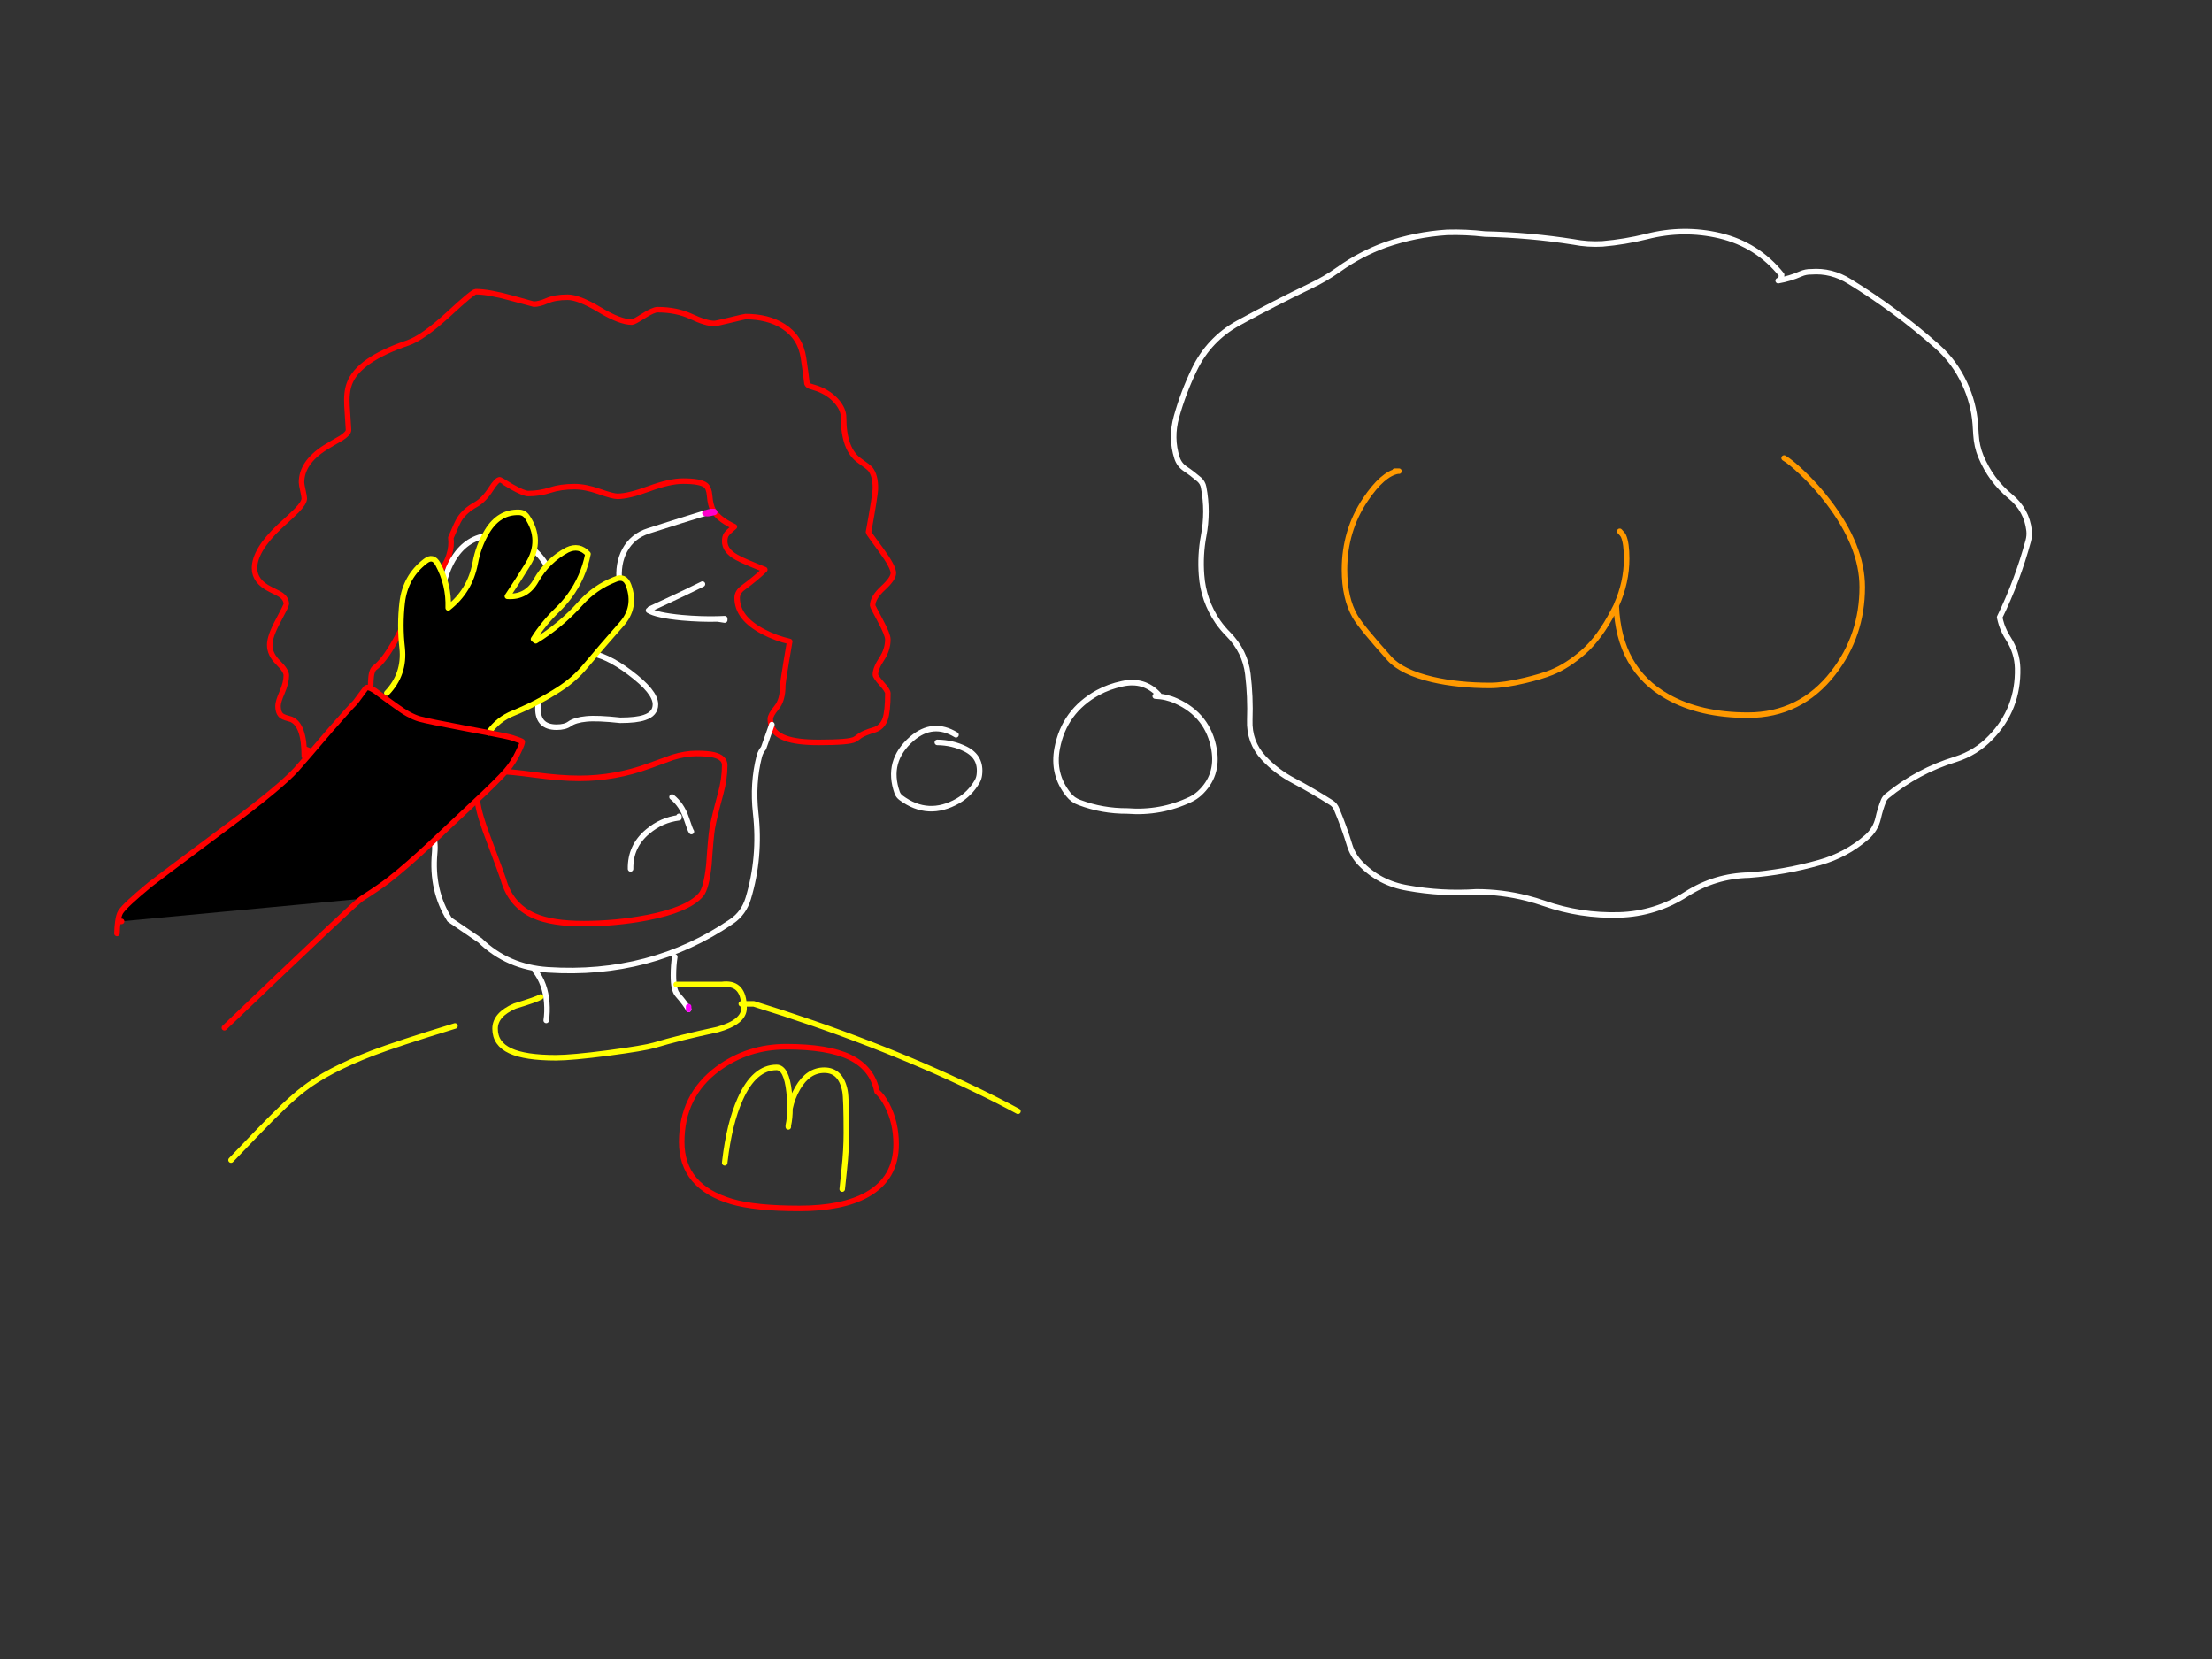 <?xml version="1.0" encoding="utf-8"?>
<svg id="EdithAnim08" image-rendering="inherit" baseProfile="basic" version="1.1" x="0px" y="0px" width="800" height="600" xmlns="http://www.w3.org/2000/svg" xmlns:xlink="http://www.w3.org/1999/xlink">
  <rect width="100%" height="100%" fill="#333333" stroke="none"/>
  <g id="Ronaldf137r1" overflow="visible">
    <g id="Ronaldf27r1">
      <g id="RonaldFacef1r1">
        <path id="Layer4_0_1_STROKES" stroke="#F00" stroke-width="2" stroke-linejoin="round" stroke-linecap="round" fill="none" d="M279,262.5 Q280.1,265.55 284.15,267 288.2,268.5 296.1,268.5 307.15,268.5 309.15,267.4 309.8,267.05 311.15,266 312.85,264.95 316.1,264 319,263.15 320.1,260.15 321.1,257.3 321.1,250.75 321.1,249.75 318.85,247.25 316.6,244.7 316.6,244 316.6,241.75 318.85,238.35 321.1,234.95 321.1,231.25 321.1,229.55 318.35,224.4 315.6,219.3 315.6,219 315.6,216.15 319.35,212.7 323.1,209.25 323.1,207.25 323.1,205 318.6,198.85 314.1,192.75 314.1,192.5 316.6,178.85 316.6,176.5 316.6,172 314.8,169.7 314.15,168.9 310.85,166.6 305.1,162.55 305.1,151 305.1,148.15 302.7,145.3 300.05,142.15 295.6,140.5 293.5,139.8 292.9,139.65 292.1,139.35 291.85,138.7 291.5,135.45 290.6,129.5 289.5,121.95 283.25,118 277.75,114.5 269.6,114.5 269.3,114.5 264.15,115.75 259,117 258.35,117 255.35,117 250.05,114.5 244.7,112 237.8,112 236.3,112 232.75,114.25 229.2,116.5 228.55,116.5 224.25,116.5 216.8,112 209.3,107.5 205.3,107.5 200.8,107.5 197.9,108.75 195.05,110 193.05,110 192.95,110 184.8,107.75 176.7,105.5 172.05,105.5 171,105.5 162.3,113.55 152.95,122.15 147.55,124 129.5,130.1 126.35,138.8 125.2,141.9 125.5,146.85 125.65,149.6 126.05,155.5 126.05,156.75 123.4,158.45 119.7,160.55 117.55,161.9 109.05,167.3 109.05,174.5 109.05,175.15 109.55,177.4 110.05,179.65 110.05,180.25 110.05,181.85 107.25,184.7 105.55,186.45 101.05,190.5 92.05,199 92.05,205.5 92.05,210.3 97.8,213.15 101.05,214.7 101.75,215.25 103.55,216.6 103.55,218.5 103.55,219 100.55,224.6 97.55,230.15 97.55,233.25 97.55,236.65 100.55,239.6 103.55,242.55 103.55,244.25 103.55,246.85 102.05,250.35 100.55,253.8 100.55,255.25 100.55,258.05 102.05,259 102.95,259.55 105.3,260.15 110.05,262.1 110.05,273.5 M110.55,271 Q116.1,273.2 116.85,273.45 118.65,274 121.05,274 130.6,274 132.45,267.55 133.1,265.3 133.35,260.4 133.7,254.1 134.05,251.5 134,248.45 134.1,246.35 134.25,242.45 135.55,241.5 138.6,239.25 142.25,232.95 145.35,227.7 146.05,225 147.55,219.2 149.05,216.4 151.9,211 157.55,207.5 161.05,205.3 162.4,200.8 163.45,197.5 163.05,194.5 165.25,189.2 166.25,187.6 168.25,184.6 172.05,182.5 175,180.85 177.55,176.85 179.7,173.5 180.8,173.5 180.9,173.5 185,176 189.4,178.5 191.05,178.5 195.2,178.5 199,177.25 202.8,176 207.8,176 211.7,176 216.7,177.75 221.65,179.5 223.3,179.5 227.3,179.5 234.75,176.75 242.2,174 247.05,174 253.2,174 255.15,175.45 256.4,176.4 256.65,179.25 256.9,182.7 257.95,184.55 258.1,184.8 258.25,185 258.35,185.15 258.45,185.25 260.55,188.15 265.6,190.5 263.25,192.45 262.7,193.3 262.1,194.15 262.1,195.75 262.1,199.2 266.4,201.55 269.05,203.05 276.6,206 273.65,208.95 268.75,212.55 266.6,214.1 266.6,216.25 266.6,223.5 276,228.45 280.7,230.9 285.6,232 L284.35,239.4 Q283.1,246.95 283.1,248 283.1,253.15 280.85,255.9 278.6,258.65 278.6,260 278.6,261.35 279,262.5 M179.05,280 Q174,280.8 173,282.6 172.55,283.35 172.55,288 172.55,292.6 176.5,302.95 181.7,316.8 182.05,318.05 184.7,327.5 193.25,331.25 199.65,334.05 211.05,334.05 222.7,334.05 234,331.9 248.95,329 253.55,323.55 255.5,321.25 256.4,312.6 257.05,302.85 257.6,299.5 258.35,295.4 260.6,287.15 262.1,281.7 262.1,276.75 262.1,273.95 258.1,273 256,272.5 251.8,272.5 247.85,272.5 243.3,273.9 242.8,274.05 234.75,277 222.45,281.5 209.55,281.5 202.7,281.5 193.4,280.25 184.15,279 180.55,279 M307.35,382.35 Q299.45,378.55 284.35,378.55 270.45,378.55 259.6,386.55 246.55,396.2 246.55,413.05 246.55,429.2 264.6,434.55 273.1,437.05 289.1,437.05 304.7,437.05 313.6,432.05 324.1,426.15 324.1,413.8 324.1,406 320.8,399.65 319.15,396.45 317.2,394.8 315.5,386.3 307.35,382.35Z" test="RonaldFace"/>
        <path id="Layer4_0_2_STROKES" stroke="#FFF" stroke-width="2" stroke-linejoin="round" stroke-linecap="round" fill="none" d="M279,262.5 L279.15,262.05 M254.95,185.6 Q252.2,186.4 246.05,188.35 235.3,191.8 234.55,192 228.75,193.85 225.95,199 223.3,203.95 224.05,210.5 M212.6,236.1 Q209.25,237.75 206.75,241.05 204.55,243.9 201.05,244.5 197.3,245.1 195.8,248.25 194.55,250.9 194.55,256.25 194.55,263 201.3,263 204.35,263 206,261.8 207.95,260.4 212.05,260 216,259.6 224.3,260.5 230.15,260.5 233.05,259.5 237.05,258.2 237.05,254.75 237.05,250.2 227.7,243.2 219.15,236.75 212.6,236.1Z M133.6,270.55 Q150.2,282.45 156.3,300.5 157.6,304.3 157.2,308.5 155.95,322.05 162.6,332.6 L173.6,340.1 Q183.6,349.8 198.1,350.75 235.3,353.2 264.6,333.25 269,330.25 270.6,324.95 275.1,310.05 273.3,294.1 272.1,283.3 274.6,273.55 275.05,271.85 276.15,270.55 L279,262.5 M200.55,210.5 Q198.45,205.1 195.85,201.8 193.25,198.5 189.55,196.5 185.15,194.05 184.3,193.8 183.3,193.5 179.05,193.5 170.65,193.5 165.6,199.8 161.65,204.7 160.05,213 M193.55,351.05 Q197.2,355.75 197.75,362.6 198,366.1 197.55,369.05 M244.05,346.05 Q243.55,349.05 243.55,352.8 243.55,358 245,359.65 248.15,363.3 249.05,365.05" test="RonaldFace"/>
        <path id="Layer4_0_3_STROKES" stroke="#F0C" stroke-width="2" stroke-linejoin="round" stroke-linecap="round" fill="none" d="M254.95,185.6 Q256.85,185 257.05,185 L258.25,185 M258.45,185.25 Q258.05,185.35 257.5,185.5 255.6,186 254.95,185.6" test="RonaldFace"/>
        <path id="Layer4_0_4_STROKES" stroke="#F0F" stroke-width="2" stroke-linejoin="round" stroke-linecap="round" fill="none" d="M249.05,365.05 L249.05,364.05" test="RonaldFace"/>
        <path id="Layer4_0_5_STROKES" stroke="#FF0" stroke-width="2" stroke-linejoin="round" stroke-linecap="round" fill="none" d="M368.15,401.9 Q360.95,398 352.6,394 316.6,376.65 272.6,363.05 L269.05,363.05 Q269.1,363.75 269.1,364.55 269.1,369.65 259.5,372.35 245.45,375.35 236.55,378.05 232.95,379.1 220.15,380.8 206.8,382.55 201.05,382.55 189.9,382.55 184.55,380.05 179.05,377.5 179.05,372.05 179.05,366.95 186.2,363.85 194.1,361.45 195.55,360.55 M164.55,371.05 Q143.5,377.5 134.6,380.9 118.4,387.15 109.55,394.05 103.75,398.55 93.4,409.3 88.3,414.6 83.55,419.55 M244.55,356.05 L261.1,356.05 Q268.45,355.1 269.05,363.05 L268.1,363.05 M262.1,420.55 Q262.15,420.3 262.15,420.05 263.75,406.3 267.7,397.5 272.8,386.05 280.85,386.05 284.45,386.05 285.4,395 285.75,398.15 285.7,400.9 286.55,396.85 288.55,393.45 292.3,387.05 298.1,387.05 304.15,387.05 305.6,394.6 306.1,397.3 306.1,409.8 306.1,415.85 305.35,422.85 304.95,426.8 304.75,428.6 304.6,430 304.6,430.05 M285.7,400.9 Q285.7,404.35 285.1,407.05 L285.1,407.55" test="RonaldFace"/>
        <path id="Layer3_0_1_STROKES" stroke="#FFF" stroke-width="2" stroke-linejoin="round" stroke-linecap="round" fill="none" d="M254.05,211.25 Q248.2,214.15 241.2,217.4 235.45,220.05 235.05,220.25 235.05,220.75 234.55,220.75 237.3,222.5 246.6,223.4 253.5,224 259.55,223.85 260.85,223.8 262.1,223.75 L262.1,224.25 259.55,223.85 M228.05,314.25 Q227.9,306.05 234.25,300.75 239.2,296.55 245.55,295.75 L245.55,295.25 M243.05,288.25 Q246.6,291.1 248.2,295.9 249.75,300.55 250.05,300.75 M164.55,222.75 Q171.6,224.75 179.2,226.5 186.9,228.25 188.55,228.25 L189.05,228.25 Q184.85,230.2 177.75,235.2 170.4,240.3 169.55,240.75" test="RonaldFace"/>
      </g>
      <g id="Ronald-Thought-Bubblef6r1">
        <path id="Layer2_0_1_STROKES" stroke="#FFF" stroke-width="2" stroke-linejoin="round" stroke-linecap="round" fill="none" d="M644.1,101 L644.35,99.4 Q635.6,88.5 622,85.25 608.8,82.15 595.55,85.55 587.65,87.5 579.55,88.2 574.25,88.5 569.1,87.5 553.25,85 537,84.65 530.15,83.85 523.3,84.05 511.85,84.8 501.05,88.55 492,91.85 484.15,97.45 479.3,100.9 473.8,103.5 460.7,109.8 447.9,116.8 437.2,122.7 431.9,133.75 427.95,141.95 425.5,150.7 423.35,158.35 425.7,165.65 426.5,168.1 428.65,169.55 431.25,171.3 433.75,173.45 435,174.6 435.3,176.2 437,185 435.3,193.85 434,200.8 434.55,208 435.2,217.15 440.4,224.8 442.1,227.25 444.25,229.4 450.3,235.55 451.3,243.75 452.3,252 452,260.4 451.7,268.35 457,274.1 461.65,279.1 467.95,282.4 474.9,286.1 481.5,290.3 482.8,291.1 483.45,292.75 486.15,299.2 488.15,305.8 489.25,309.3 491.85,312.1 498.85,319.45 509.05,321.15 521.45,323.4 533.95,322.55 543.2,322.55 552.25,324.85 555.4,325.65 558.55,326.75 571.6,331.3 585.6,330.9 598.8,330.5 609.9,323.35 620.25,316.75 632.6,316.5 645.5,315.5 658.05,311.95 667.7,309.25 675.1,302.8 678.3,300.05 679.25,295.95 679.95,292.75 681.2,289.6 681.6,288.6 682.45,287.9 693.55,278.8 707.3,274.6 714.7,272.25 719.95,266.75 730.05,256.35 729.7,241.65 729.55,236 726.35,230.95 724.85,228.65 723.95,226.05 723.5,224.65 723.2,223.25 729.65,210 733.55,195.6 734.05,193.75 733.85,191.9 733,184.45 727.15,179.6 720.05,173.8 716.4,165.05 714.9,161.4 714.65,157.25 714.55,155.3 714.4,153.35 713.8,145.7 710.55,138.75 706.9,130.8 700.45,125.15 685.75,112.15 669,101.85 662.4,97.7 655,98.3 653.1,98.25 651.25,99.05 647.4,100.75 643.1,101.5 M419.05,251.25 Q413.8,245.55 405.85,247.3 401.1,248.3 397.05,250.5 384.9,257.2 382.35,270.6 380.55,280.05 386.4,287.35 388,289.4 390.45,290.25 398.7,293.35 407.65,293.3 419.8,294.25 430.6,289.1 432.35,288.25 433.8,286.95 440.7,280.6 439.1,271.1 437,258.75 425.35,253.5 421.8,251.9 417.8,251.75 M345.75,265.75 Q337.4,260.65 329.8,267.15 320.4,275.3 324.5,286.75 324.9,287.8 325.9,288.55 335.7,295.8 346.45,289.65 350.75,287.15 353.4,282.65 354.05,281.5 354.2,280.2 355,273.8 349.2,270.9 344.45,268.55 339,268.5" test="Ronald Thought Bubble"/>
        <path id="Layer2_0_2_STROKES" stroke="#F90" stroke-width="2" stroke-linejoin="round" stroke-linecap="round" fill="none" d="M505.95,170.4 L505.5,170.4 Q500.05,171.4 493.8,180.7 486.25,191.95 486.25,206.05 486.25,216.3 490.1,223 492.4,226.9 502.5,238.15 507,243.15 518.1,245.75 527.4,247.9 538.9,247.9 543.85,247.9 551.45,246.1 557.55,244.65 561.25,243.15 566.85,240.9 572.75,235.75 578.6,230.55 583.5,221.1 584.05,220.05 584.55,219.05 584.6,218.85 584.65,218.75 588.3,210.55 588.3,202.05 588.3,196.5 587.2,193.95 586.9,193.25 585.8,192.15 M584.55,219.05 Q585.45,242.05 603.05,251.95 614.9,258.65 632.15,258.65 651.15,258.65 663,243.4 673.5,229.9 673.5,212.3 673.5,197.55 661.15,181.4 656.8,175.7 651.65,170.85 647.5,166.95 645.25,165.65 M505.5,170.4 L504.45,170.4" test="Ronald Thought Bubble"/>
      </g>
      <g id="Ronald-Han">
        <path fill="#000" stroke="none" d="M119.6,263.85 Q110.95,274 107.2,278.25 101.5,284.6 81.7,299.3 56.3,318.25 54.2,319.95 45.3,327.3 43.65,329.8 L43.95,333.2 130.7,325.05 Q137.65,320.6 140.75,318.15 147,313.25 155.05,305.75 165.05,296.35 171.2,290.55 179.95,282.4 183.15,278.7 185.7,275.75 187.5,271.9 189.1,268.6 188.85,268.2 188.75,268 185.15,266.8 183.7,266.35 176.7,265 173.45,264.35 168.95,263.55 154.65,260.85 151.65,260 148.05,258.95 143.1,255.3 141.396,254.102 138.85,252.25 138.825,252.214 138.75,252.15 137.344,251.117 135.65,249.85 132.95,248.05 132.25,248.95 131.65,249.75 128.55,253.95 125.85,256.7 119.6,263.85 M190.7,187 L187.65,185.3 Q180.55,185.1 176.25,192.05 173,197.4 171.85,203.75 169.95,213.7 162.1,219.85 162.4,211.45 158.35,203.95 156.6,200.8 153.85,202.95 146.55,208.55 145.45,217.95 144.5,226.15 145.45,234.35 146.45,243.85 139.9,250.65 L138.85,252.25 Q141.396,254.102 143.1,255.3 148.05,258.95 151.65,260 154.65,260.85 168.95,263.55 173.45,264.35 176.7,265 180.2,260.05 185.7,257.9 194.4,254.35 202.25,249.25 207.7,245.75 211.65,241 218.05,233.35 224.6,225.95 230.25,219.75 227.35,211.7 225.95,207.9 222.4,209.55 215.15,212.4 210,218.15 202.85,226.15 193.75,231.75 L192.95,231.15 Q196.6,225.4 201.5,220.65 204.016,218.235 206,215.5 210.94,208.829 212.65,200.35 209.45,196.85 205.15,198.9 198,202.7 193.9,209.9 190.45,216.15 183.5,215.65 187.4,209.85 191,203.95 196.25,195.35 190.7,187Z" test="Ronald Han"/>
        <path id="Layer1_0_1_STROKES" stroke="#FF0" stroke-width="2" stroke-linejoin="round" stroke-linecap="round" fill="none" d="M187.65,185.3 Q180.55,185.1 176.25,192.05 173,197.4 171.85,203.75 169.95,213.7 162.1,219.85 162.4,211.45 158.35,203.95 156.6,200.8 153.85,202.95 146.55,208.55 145.45,217.95 144.5,226.15 145.45,234.35 146.45,243.85 139.9,250.65 M176.7,265 Q180.2,260.05 185.7,257.9 194.4,254.35 202.25,249.25 207.7,245.75 211.65,241 218.05,233.35 224.6,225.95 230.25,219.75 227.35,211.7 225.95,207.9 222.4,209.55 215.15,212.4 210,218.15 202.85,226.15 193.75,231.75 L192.95,231.15 Q196.6,225.4 201.5,220.65 204.016,218.235 206,215.525 210.94,208.829 212.65,200.35 209.45,196.85 205.15,198.9 198,202.7 193.9,209.9 190.45,216.15 183.5,215.65 187.4,209.85 191,203.95 196.25,195.35 190.7,187 189.55,185.3 187.65,185.3" test="Ronald Han"/>
        <path id="Layer1_0_2_STROKES" stroke="#F00" stroke-width="2" stroke-linejoin="round" stroke-linecap="round" fill="none" d="M138.875,252.25 Q141.396,254.102 143.1,255.3 148.05,258.95 151.65,260 154.65,260.85 168.95,263.55 173.45,264.35 176.7,265 M43.65,329.8 Q45.3,327.3 54.2,319.95 56.3,318.25 81.7,299.3 101.5,284.6 107.2,278.25 110.95,274 119.6,263.85 125.85,256.7 128.55,253.95 131.65,249.75 132.25,248.95 132.95,248.05 135.65,249.85 137.344,251.117 138.775,252.175 138.825,252.214 138.875,252.25 M130.7,325.05 Q137.65,320.6 140.75,318.15 147,313.25 155.05,305.75 165.05,296.35 171.2,290.55 179.95,282.4 183.15,278.7 185.7,275.75 187.5,271.9 189.1,268.6 188.85,268.2 188.75,268 185.15,266.8 183.7,266.35 176.7,265 M43.65,329.8 Q42.955,330.9 42.625,333.35 L43.975,333.225 M42.3,337.6 Q42.363,335.116 42.625,333.35 M130.7,325.05 Q128.25,326.65 81.15,371.7" test="Ronald Han"/>
      </g>
    </g>
  </g>
</svg>